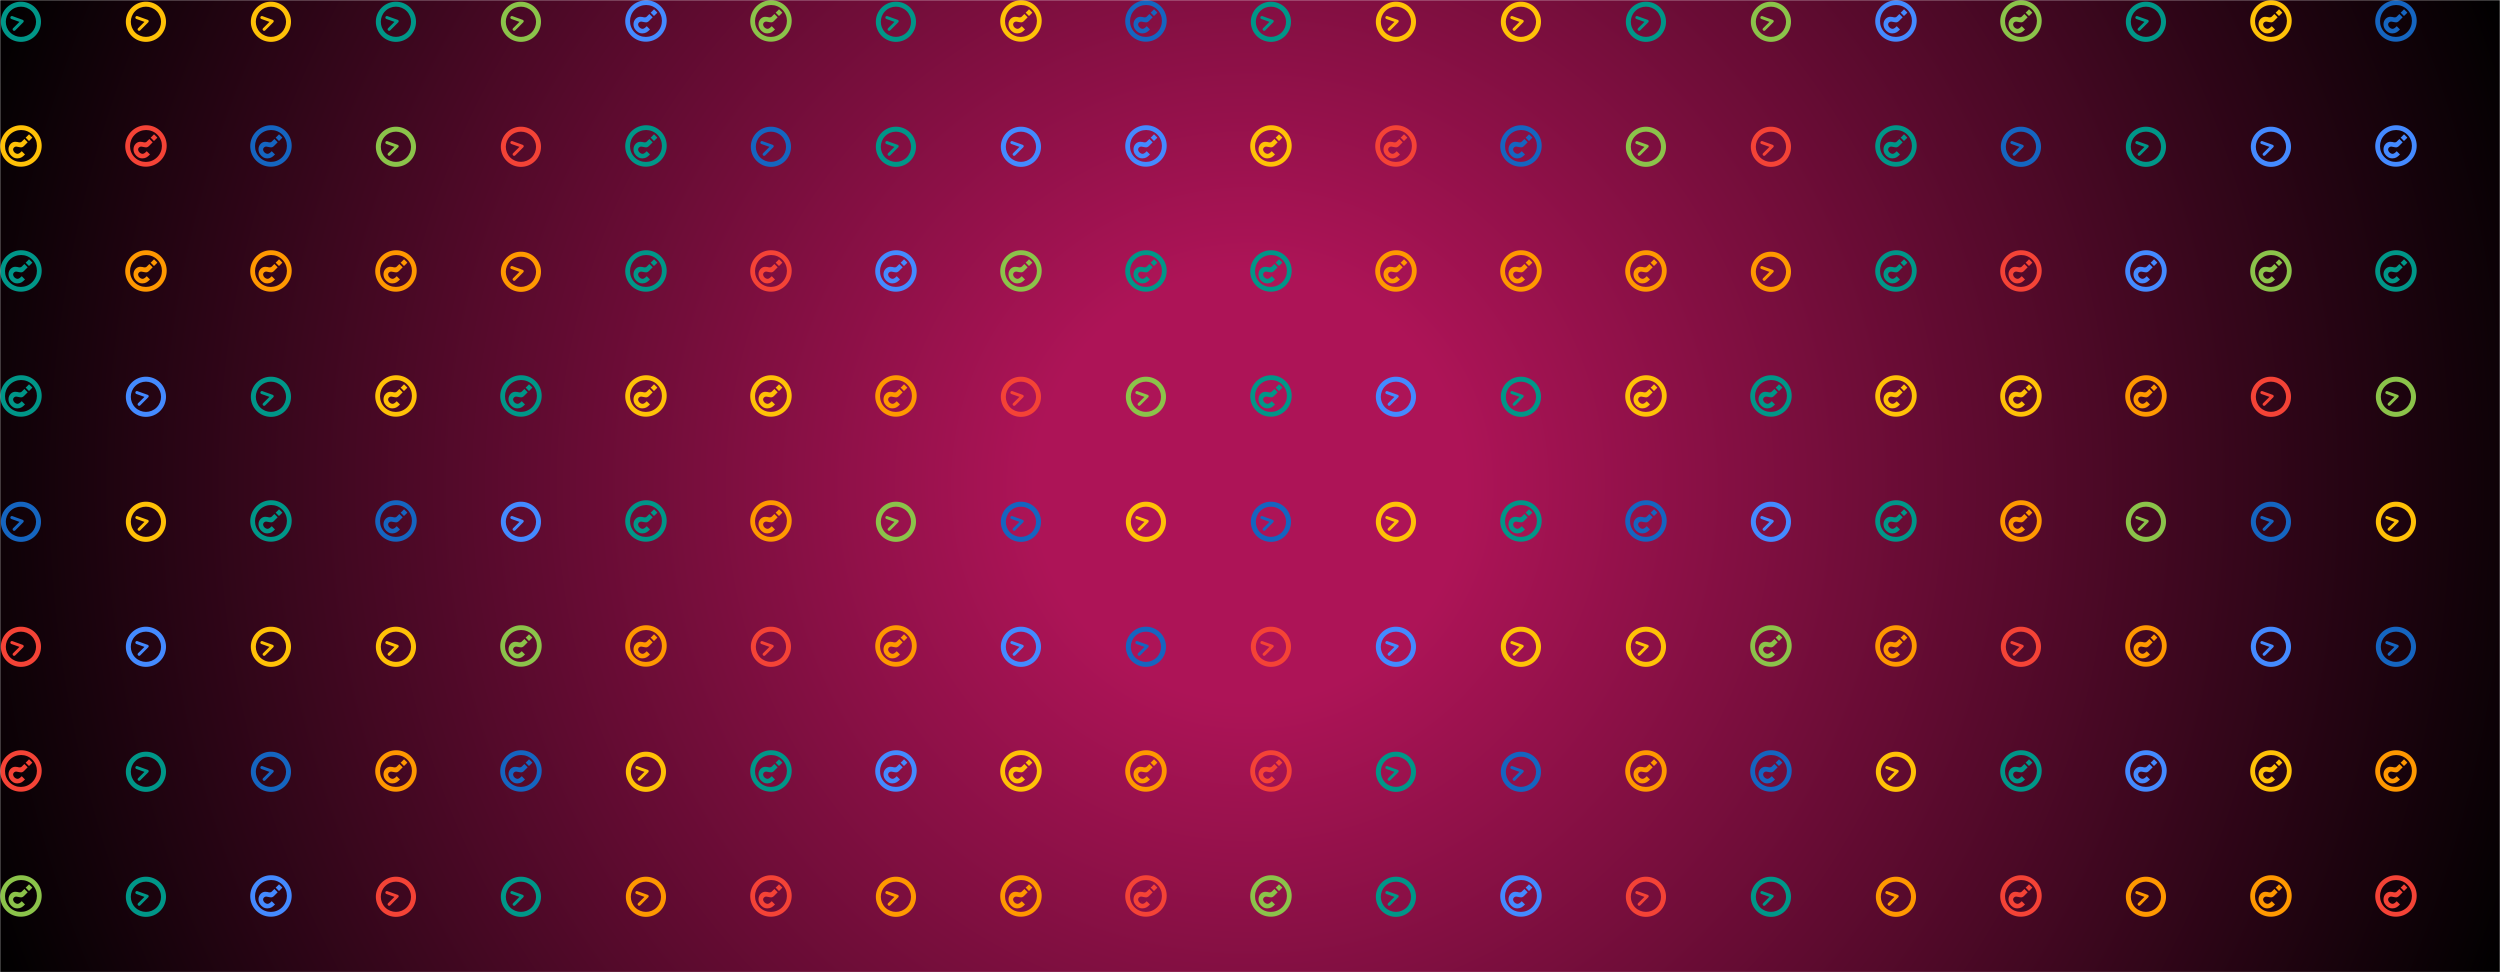 <svg xmlns="http://www.w3.org/2000/svg" version="1.1" xmlns:xlink="http://www.w3.org/1999/xlink" xmlns:svgjs="http://svgjs.dev/svgjs" width="1440" height="560" preserveAspectRatio="none" viewBox="0 0 1440 560"><g mask="url(&quot;#SvgjsMask15887&quot;)" fill="none"><rect width="1440" height="560" x="0" y="0" fill="url(&quot;#SvgjsRadialGradient15888&quot;)"></rect><use xlink:href="#SvgjsG15891" transform="translate(0, 0)" fill="rgba(139, 195, 74, 1)"></use><use xlink:href="#SvgjsG15891" transform="translate(720, 0)" fill="rgba(0, 150, 136, 1)"></use></g><defs><mask id="SvgjsMask15887"><rect width="1440" height="560" fill="#ffffff"></rect></mask><radialGradient cx="50%" cy="50%" r="772.53" gradientUnits="userSpaceOnUse" id="SvgjsRadialGradient15888"><stop stop-color="rgba(173, 20, 87, 1)" offset="0.16"></stop><stop stop-color="rgba(0, 0, 0, 1)" offset="1"></stop></radialGradient><g id="SvgjsG15890"><path d="M2.4 13.71C5.49 16.8 10.53 16.78 13.65 13.66 16.78 10.53 16.8 5.49 13.71 2.4c-3.09-3.1-8.14-3.07-11.27 0.05C-0.68 5.57-0.7 10.62 2.4 13.71z m10.01-10.01c2.38 2.38 2.36 6.26-0.05 8.66C9.96 14.77 6.08 14.79 3.7 12.41c-2.38-2.38-2.36-6.26 0.03-8.67C6.14 1.34 10.02 1.32 12.41 3.7z"></path><path d="M10.63 6.64l-1.27-1.27L8.38 6.35c-0.26 0.27-0.64 0.4-1.19 0.29-0.55-0.11-1.92-0.6-3.08 0.56-1.16 1.16-0.98 2.93-0.34 3.92 0.65 0.98 1.65 1.76 2.97 1.7 1.18-0.05 1.79-0.42 2.86-1.5l-1.26-1.26-0.25 0.25c-0.57 0.58-1.24 1.11-2.23 0.46-0.54-0.36-0.82-0.92-0.83-1.41 0-0.56 0.62-1.19 1.39-1.05l1.19 0.23c0.68 0.15 1.12-0.01 1.56-0.44l1.46-1.46z m1.8-1.79L11.13 6.15l-1.28-1.28 1.3-1.3z"></path></g><g id="SvgjsG15889"><path d="M13.5 2.91C16.5 5.92 16.5 10.81 13.49 13.82 10.48 16.83 5.59 16.83 2.58 13.82S-0.43 5.92 2.58 2.91c3.01-3.01 7.91-3.01 10.92 0z m-1.35 1.35c-2.26-2.26-5.95-2.27-8.22 0-2.26 2.26-2.26 5.95 0 8.21 2.26 2.26 5.95 2.26 8.21 0 2.27-2.27 2.27-5.95 0.01-8.21z"></path><path d="M8.73 7.62a0.57 0.57 0 0 1 0.36 0.42 0.58 0.58 0 0 1-0.1 0.46L5.83 11.68a0.58 0.58 0 0 1-0.82-0.82l2.46-2.46-3.1-1.11a0.58 0.58 0 0 1-0.35-0.74c0.11-0.3 0.44-0.46 0.74-0.36l3.97 1.43z"></path></g><g id="SvgjsG15891"><use xlink:href="#SvgjsG15889" transform="translate(0, 0) scale(1.5)" fill="rgba(0, 150, 136, 1)"></use><use xlink:href="#SvgjsG15890" transform="translate(0, 72) scale(1.5)" fill="rgba(255, 193, 7, 1)"></use><use xlink:href="#SvgjsG15890" transform="translate(0, 144) scale(1.5)" fill="rgba(0, 150, 136, 1)"></use><use xlink:href="#SvgjsG15890" transform="translate(0, 216) scale(1.5)" fill="rgba(0, 150, 136, 1)"></use><use xlink:href="#SvgjsG15889" transform="translate(0, 288) scale(1.5)" fill="rgba(21, 101, 192, 1)"></use><use xlink:href="#SvgjsG15889" transform="translate(0, 360) scale(1.5)" fill="rgba(244, 67, 54, 1)"></use><use xlink:href="#SvgjsG15890" transform="translate(0, 432) scale(1.5)" fill="rgba(244, 67, 54, 1)"></use><use xlink:href="#SvgjsG15890" transform="translate(0, 504) scale(1.5)" fill="rgba(139, 195, 74, 1)"></use><use xlink:href="#SvgjsG15889" transform="translate(72, 0) scale(1.5)" fill="rgba(255, 193, 7, 1)"></use><use xlink:href="#SvgjsG15890" transform="translate(72, 72) scale(1.5)" fill="rgba(244, 67, 54, 1)"></use><use xlink:href="#SvgjsG15890" transform="translate(72, 144) scale(1.5)" fill="rgba(255, 152, 0, 1)"></use><use xlink:href="#SvgjsG15889" transform="translate(72, 216) scale(1.5)" fill="rgba(68, 138, 255, 1)"></use><use xlink:href="#SvgjsG15889" transform="translate(72, 288) scale(1.5)" fill="rgba(255, 193, 7, 1)"></use><use xlink:href="#SvgjsG15889" transform="translate(72, 360) scale(1.5)" fill="rgba(68, 138, 255, 1)"></use><use xlink:href="#SvgjsG15889" transform="translate(72, 432) scale(1.5)" fill="rgba(0, 150, 136, 1)"></use><use xlink:href="#SvgjsG15889" transform="translate(72, 504) scale(1.5)" fill="rgba(0, 150, 136, 1)"></use><use xlink:href="#SvgjsG15889" transform="translate(144, 0) scale(1.5)" fill="rgba(255, 193, 7, 1)"></use><use xlink:href="#SvgjsG15890" transform="translate(144, 72) scale(1.5)" fill="rgba(21, 101, 192, 1)"></use><use xlink:href="#SvgjsG15890" transform="translate(144, 144) scale(1.5)" fill="rgba(255, 152, 0, 1)"></use><use xlink:href="#SvgjsG15889" transform="translate(144, 216) scale(1.5)" fill="rgba(0, 150, 136, 1)"></use><use xlink:href="#SvgjsG15890" transform="translate(144, 288) scale(1.5)" fill="rgba(0, 150, 136, 1)"></use><use xlink:href="#SvgjsG15889" transform="translate(144, 360) scale(1.5)" fill="rgba(255, 193, 7, 1)"></use><use xlink:href="#SvgjsG15889" transform="translate(144, 432) scale(1.5)" fill="rgba(21, 101, 192, 1)"></use><use xlink:href="#SvgjsG15890" transform="translate(144, 504) scale(1.5)" fill="rgba(68, 138, 255, 1)"></use><use xlink:href="#SvgjsG15889" transform="translate(216, 0) scale(1.5)" fill="rgba(0, 150, 136, 1)"></use><use xlink:href="#SvgjsG15889" transform="translate(216, 72) scale(1.5)" fill="rgba(139, 195, 74, 1)"></use><use xlink:href="#SvgjsG15890" transform="translate(216, 144) scale(1.5)" fill="rgba(255, 152, 0, 1)"></use><use xlink:href="#SvgjsG15890" transform="translate(216, 216) scale(1.5)" fill="rgba(255, 193, 7, 1)"></use><use xlink:href="#SvgjsG15890" transform="translate(216, 288) scale(1.5)" fill="rgba(21, 101, 192, 1)"></use><use xlink:href="#SvgjsG15889" transform="translate(216, 360) scale(1.5)" fill="rgba(255, 193, 7, 1)"></use><use xlink:href="#SvgjsG15890" transform="translate(216, 432) scale(1.5)" fill="rgba(255, 152, 0, 1)"></use><use xlink:href="#SvgjsG15889" transform="translate(216, 504) scale(1.5)" fill="rgba(244, 67, 54, 1)"></use><use xlink:href="#SvgjsG15889" transform="translate(288, 0) scale(1.5)" fill="rgba(139, 195, 74, 1)"></use><use xlink:href="#SvgjsG15889" transform="translate(288, 72) scale(1.5)" fill="rgba(244, 67, 54, 1)"></use><use xlink:href="#SvgjsG15889" transform="translate(288, 144) scale(1.5)" fill="rgba(255, 152, 0, 1)"></use><use xlink:href="#SvgjsG15890" transform="translate(288, 216) scale(1.5)" fill="rgba(0, 150, 136, 1)"></use><use xlink:href="#SvgjsG15889" transform="translate(288, 288) scale(1.5)" fill="rgba(68, 138, 255, 1)"></use><use xlink:href="#SvgjsG15890" transform="translate(288, 360) scale(1.5)" fill="rgba(139, 195, 74, 1)"></use><use xlink:href="#SvgjsG15890" transform="translate(288, 432) scale(1.5)" fill="rgba(21, 101, 192, 1)"></use><use xlink:href="#SvgjsG15889" transform="translate(288, 504) scale(1.5)" fill="rgba(0, 150, 136, 1)"></use><use xlink:href="#SvgjsG15890" transform="translate(360, 0) scale(1.5)" fill="rgba(68, 138, 255, 1)"></use><use xlink:href="#SvgjsG15890" transform="translate(360, 72) scale(1.5)" fill="rgba(0, 150, 136, 1)"></use><use xlink:href="#SvgjsG15890" transform="translate(360, 144) scale(1.5)" fill="rgba(0, 150, 136, 1)"></use><use xlink:href="#SvgjsG15890" transform="translate(360, 216) scale(1.5)" fill="rgba(255, 193, 7, 1)"></use><use xlink:href="#SvgjsG15890" transform="translate(360, 288) scale(1.5)" fill="rgba(0, 150, 136, 1)"></use><use xlink:href="#SvgjsG15890" transform="translate(360, 360) scale(1.5)" fill="rgba(255, 152, 0, 1)"></use><use xlink:href="#SvgjsG15889" transform="translate(360, 432) scale(1.5)" fill="rgba(255, 193, 7, 1)"></use><use xlink:href="#SvgjsG15889" transform="translate(360, 504) scale(1.5)" fill="rgba(255, 152, 0, 1)"></use><use xlink:href="#SvgjsG15890" transform="translate(432, 0) scale(1.5)" fill="rgba(139, 195, 74, 1)"></use><use xlink:href="#SvgjsG15889" transform="translate(432, 72) scale(1.5)" fill="rgba(21, 101, 192, 1)"></use><use xlink:href="#SvgjsG15890" transform="translate(432, 144) scale(1.5)" fill="rgba(244, 67, 54, 1)"></use><use xlink:href="#SvgjsG15890" transform="translate(432, 216) scale(1.5)" fill="rgba(255, 193, 7, 1)"></use><use xlink:href="#SvgjsG15890" transform="translate(432, 288) scale(1.5)" fill="rgba(255, 152, 0, 1)"></use><use xlink:href="#SvgjsG15889" transform="translate(432, 360) scale(1.5)" fill="rgba(244, 67, 54, 1)"></use><use xlink:href="#SvgjsG15890" transform="translate(432, 432) scale(1.5)" fill="rgba(0, 150, 136, 1)"></use><use xlink:href="#SvgjsG15890" transform="translate(432, 504) scale(1.5)" fill="rgba(244, 67, 54, 1)"></use><use xlink:href="#SvgjsG15889" transform="translate(504, 0) scale(1.5)" fill="rgba(0, 150, 136, 1)"></use><use xlink:href="#SvgjsG15889" transform="translate(504, 72) scale(1.5)" fill="rgba(0, 150, 136, 1)"></use><use xlink:href="#SvgjsG15890" transform="translate(504, 144) scale(1.5)" fill="rgba(68, 138, 255, 1)"></use><use xlink:href="#SvgjsG15890" transform="translate(504, 216) scale(1.5)" fill="rgba(255, 152, 0, 1)"></use><use xlink:href="#SvgjsG15889" transform="translate(504, 288) scale(1.5)" fill="rgba(139, 195, 74, 1)"></use><use xlink:href="#SvgjsG15890" transform="translate(504, 360) scale(1.5)" fill="rgba(255, 152, 0, 1)"></use><use xlink:href="#SvgjsG15890" transform="translate(504, 432) scale(1.5)" fill="rgba(68, 138, 255, 1)"></use><use xlink:href="#SvgjsG15889" transform="translate(504, 504) scale(1.5)" fill="rgba(255, 152, 0, 1)"></use><use xlink:href="#SvgjsG15890" transform="translate(576, 0) scale(1.5)" fill="rgba(255, 193, 7, 1)"></use><use xlink:href="#SvgjsG15889" transform="translate(576, 72) scale(1.5)" fill="rgba(68, 138, 255, 1)"></use><use xlink:href="#SvgjsG15890" transform="translate(576, 144) scale(1.5)" fill="rgba(139, 195, 74, 1)"></use><use xlink:href="#SvgjsG15889" transform="translate(576, 216) scale(1.5)" fill="rgba(244, 67, 54, 1)"></use><use xlink:href="#SvgjsG15889" transform="translate(576, 288) scale(1.5)" fill="rgba(21, 101, 192, 1)"></use><use xlink:href="#SvgjsG15889" transform="translate(576, 360) scale(1.5)" fill="rgba(68, 138, 255, 1)"></use><use xlink:href="#SvgjsG15890" transform="translate(576, 432) scale(1.5)" fill="rgba(255, 193, 7, 1)"></use><use xlink:href="#SvgjsG15890" transform="translate(576, 504) scale(1.5)" fill="rgba(255, 152, 0, 1)"></use><use xlink:href="#SvgjsG15890" transform="translate(648, 0) scale(1.5)" fill="rgba(21, 101, 192, 1)"></use><use xlink:href="#SvgjsG15890" transform="translate(648, 72) scale(1.5)" fill="rgba(68, 138, 255, 1)"></use><use xlink:href="#SvgjsG15890" transform="translate(648, 144) scale(1.5)" fill="rgba(0, 150, 136, 1)"></use><use xlink:href="#SvgjsG15889" transform="translate(648, 216) scale(1.5)" fill="rgba(139, 195, 74, 1)"></use><use xlink:href="#SvgjsG15889" transform="translate(648, 288) scale(1.5)" fill="rgba(255, 193, 7, 1)"></use><use xlink:href="#SvgjsG15889" transform="translate(648, 360) scale(1.5)" fill="rgba(21, 101, 192, 1)"></use><use xlink:href="#SvgjsG15890" transform="translate(648, 432) scale(1.5)" fill="rgba(255, 152, 0, 1)"></use><use xlink:href="#SvgjsG15890" transform="translate(648, 504) scale(1.5)" fill="rgba(244, 67, 54, 1)"></use></g></defs></svg>